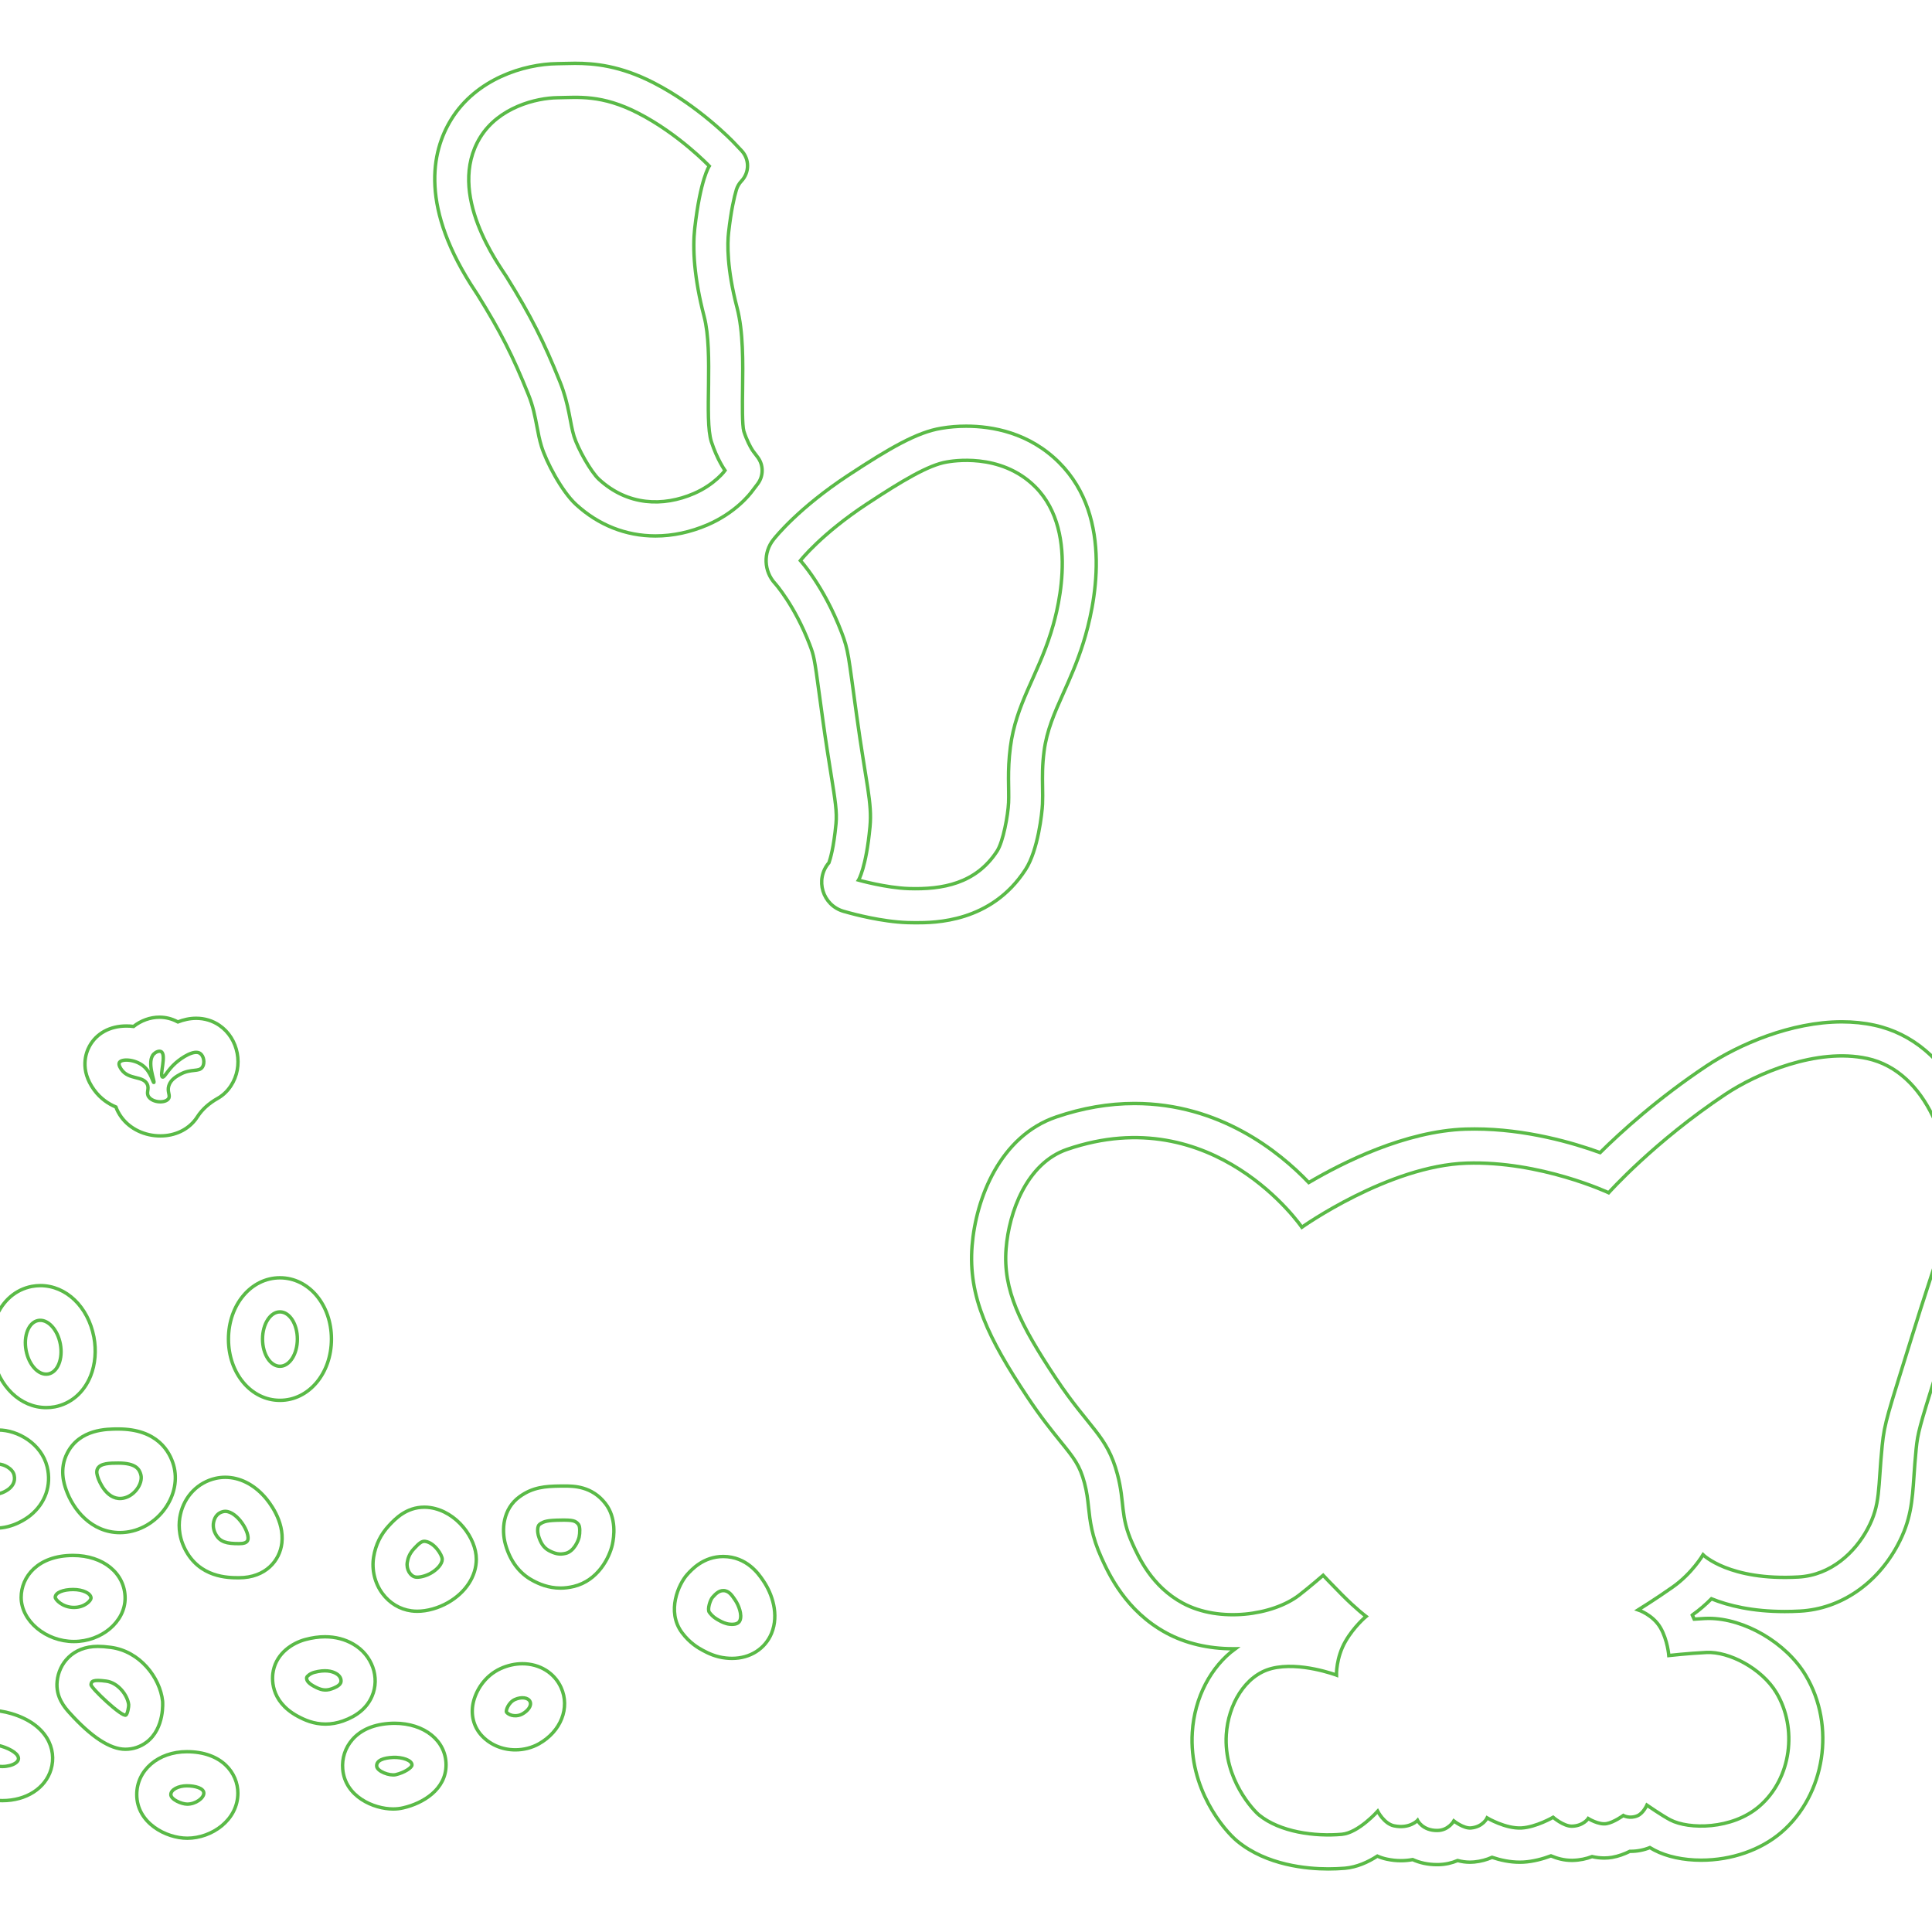 <?xml version="1.0" encoding="utf-8"?>
<!-- Generator: Adobe Illustrator 26.5.0, SVG Export Plug-In . SVG Version: 6.00 Build 0)  -->
<svg version="1.1" id="Layer_1" xmlns="http://www.w3.org/2000/svg" xmlns:xlink="http://www.w3.org/1999/xlink" x="0px" y="0px"
	 viewBox="0 0 566.93 566.93" style="enable-background:new 0 0 566.93 566.93;" xml:space="preserve">
<style type="text/css">
	.st0{fill:none;stroke:#5ABA47;stroke-miterlimit:10;}
</style>
<path class="st0" d="M268.71,270.77c-0.79,0-1.58-0.01-2.38-0.04c-7.61-0.24-16.17-2.59-17.12-2.85l-1.62-0.45
	c-6.23-1.75-8.55-9.37-4.34-14.28l0,0c0.38-1.06,1.41-4.43,2.07-11.46c0.32-3.42-0.23-6.83-1.43-14.31
	c-0.66-4.12-1.49-9.26-2.43-16.06c-0.39-2.82-0.72-5.23-1-7.3c-1.49-11.01-1.6-11.57-2.88-14.91
	c-4.38-11.44-10.06-17.81-10.12-17.87l-0.01-0.01c-3.33-3.59-3.53-9.07-0.49-12.9l0,0c0.73-0.93,7.52-9.36,22-18.89
	c12.23-8.04,20.19-12.62,27.24-13.77c2.4-0.41,4.85-0.61,7.33-0.61c7.57,0,18.45,1.85,27.28,10.69
	c16.26,16.27,10.37,42.38,7.08,52.86c-1.77,5.66-3.92,10.47-5.82,14.71c-2.63,5.89-4.91,10.99-5.7,17.14
	c-0.54,4.15-0.49,7.39-0.44,10.53c0.03,1.71,0.05,3.33-0.02,4.98c-0.12,2.61-1.31,13.54-4.97,19.18
	C290.86,270.77,274.19,270.77,268.71,270.77z"/>
<path class="st0" d="M234.87,164.5c0,0,6.09-7.79,19.62-16.69c10.07-6.62,17.97-11.38,23.35-12.25c1.18-0.19,15.71-2.94,25.93,7.28
	c13.73,13.74,5.74,39.23,4.62,42.79c-4.04,12.89-10.27,20.96-11.9,33.56c-0.94,7.25-0.35,12.25-0.53,16.34
	c-0.17,3.65-1.56,11.41-3.37,14.21c-6.22,9.6-16.07,11.32-25.93,11.01c-6.62-0.21-14.74-2.49-14.74-2.49s2.23-3.52,3.37-15.63
	c0.67-7.05-1.15-12.7-3.91-32.67c-2.45-17.74-2.37-19.01-4.44-24.42C241.72,171.89,234.87,164.5,234.87,164.5z"/>
<path class="st0" d="M192.32,157.27c-8.66,0-16.72-3.2-23.31-9.25c-4.2-3.86-8.73-12.53-10.12-17.05c-0.6-1.95-0.96-3.86-1.34-5.87
	c-0.55-2.89-1.11-5.88-2.49-9.3c-4.6-11.43-8.22-18.55-14.9-29.28c-0.11-0.18-0.29-0.44-0.5-0.76C123.1,61,126.57,44.52,132.4,35.06
	c7.34-11.91,21.36-16.27,31.13-16.38c0.62-0.01,1.25-0.02,1.9-0.04c1.06-0.03,2.15-0.06,3.29-0.06c5.57,0,13.23,0.65,23.12,5.73
	c13.26,6.81,23.12,17.1,23.53,17.54l2.2,2.32c2.38,2.5,2.38,6.43,0.01,8.94v0c-0.69,0.73-1.21,1.61-1.5,2.58
	c-0.62,2.08-1.54,5.98-2.28,12.52c-0.37,3.27-0.54,10.51,2.5,22.14c1.82,7,1.71,15.96,1.6,23.87c-0.06,4.21-0.14,10.58,0.38,12.36
	c0.86,2.67,1.94,4.58,2.41,5.35c0.11,0.19,0.23,0.36,0.36,0.53l1.28,1.69c1.76,2.32,1.75,5.54-0.01,7.86l-1.44,1.89
	c-0.76,1.06-4.96,6.52-13.27,10.11C202.58,156.17,197.44,157.27,192.32,157.27C192.32,157.27,192.32,157.27,192.32,157.27z"/>
<path class="st0" d="M208.12,48.73c0,0-8.95-9.42-20.85-15.53c-10.72-5.51-17.61-4.6-23.62-4.53c-6.38,0.07-17.31,2.84-22.73,11.63
	c-10.19,16.53,5.75,37.76,7.72,40.93c7.15,11.47,10.95,19.05,15.69,30.84c2.72,6.78,2.9,12.05,4.11,15.95
	c1.08,3.49,4.88,10.38,7.33,12.64c8.42,7.73,18.81,8.08,27.86,4.16c6.19-2.68,9.12-6.76,9.12-6.76s-2.31-3.2-4-8.43
	c-2.17-6.74,0.66-26.06-2.13-36.76c-2.97-11.39-3.41-20.03-2.76-25.79C205.5,52.55,208.12,48.73,208.12,48.73z"/>
<path class="st0" d="M82.15,410.92c-8.47,0-15.11-7.9-15.11-17.98c0-10.08,6.64-17.98,15.11-17.98c8.47,0,15.11,7.9,15.11,17.98
	C97.26,403.02,90.62,410.92,82.15,410.92z"/>
<ellipse class="st0" cx="82.15" cy="392.94" rx="5.11" ry="7.98"/>
<path class="st0" d="M13.58,413.05c-7.56,0-14.02-6.2-15.71-15.09c-0.75-3.95-0.41-8,0.96-11.41c1.95-4.86,5.79-8.17,10.53-9.07
	c0.81-0.15,1.65-0.23,2.48-0.23c7.56,0,14.02,6.2,15.71,15.09c0.75,3.95,0.4,8-0.96,11.41c-1.95,4.87-5.79,8.17-10.53,9.07
	C15.25,412.97,14.41,413.05,13.58,413.05z"/>
<ellipse transform="matrix(0.983 -0.186 0.186 0.983 -73.321 9.271)" class="st0" cx="12.72" cy="395.15" rx="5.11" ry="7.98"/>
<path class="st0" d="M164.47,466.01c-3.62,0-6.41-1.28-8.19-2.24c-3.89-2.1-6.57-5.67-7.96-10.59c-1.18-4.22-0.8-10.41,4.17-14
	c3.85-2.78,7.5-3.05,11.88-3.11c0.4,0,0.76-0.01,1.1-0.01c2.86,0,8.19,0,12.18,5.14c3.31,4.25,2.53,9.82,2.05,12.01
	c-0.84,3.77-4.17,10.6-11.38,12.33C167,465.85,165.74,466.01,164.47,466.01z"/>
<path class="st0" d="M157.95,450.46c-0.24-0.86-0.34-2.64,0.4-3.17c1.23-0.88,2.28-1.16,6.17-1.22c3.53-0.05,4.35,0.13,5.24,1.27
	c0.47,0.6,0.44,2.52,0.18,3.71c-0.22,1-1.49,4.18-3.95,4.77c-1.75,0.42-3.08,0.16-4.95-0.84
	C159.53,454.15,158.6,452.75,157.95,450.46z"/>
<path class="st0" d="M214.83,486.64c-0.59,0-1.2-0.03-1.82-0.1c-2.93-0.3-5.23-1.42-6.71-2.22c-1.3-0.71-3.83-2.1-6.17-5.23
	c-4.67-6.28-0.93-14.32,1.49-17.02c1.31-1.46,4.78-5.33,10.63-5.33c6.9,0.04,10.41,5.19,11.56,6.88l0.15,0.22
	c2.65,3.86,4.69,9.94,2.44,15.44C224.54,483.82,220.11,486.64,214.83,486.64C214.83,486.64,214.84,486.64,214.83,486.64z"/>
<path class="st0" d="M209.07,468.74c-0.61,0.68-1.59,3.47-0.92,4.38c1.07,1.43,2.16,2,2.95,2.43c0.75,0.41,1.8,0.93,2.95,1.05
	c1.6,0.17,2.69-0.13,3.09-1.1c0.69-1.69-0.37-4.45-1.42-5.99c-0.87-1.26-1.76-2.75-3.45-2.76
	C210.87,466.73,209.86,467.86,209.07,468.74z"/>
<path class="st0" d="M122.43,472.81c-0.6,0-1.19-0.04-1.75-0.12c-3.34-0.45-6.34-2.25-8.44-5.07c-2.26-3.04-3.21-6.96-2.6-10.75
	c0.58-3.59,2.08-6.64,4.59-9.31c1.74-1.85,4.98-5.29,10.3-5.29c0.58,0,1.17,0.04,1.74,0.13c7.72,1.15,13.5,8.94,13.5,15.14
	c0,4.99-3.11,9.75-8.31,12.73C128.64,471.88,125.35,472.81,122.43,472.81C122.43,472.81,122.43,472.81,122.43,472.81z"/>
<path class="st0" d="M121.51,454.42c-1.47,1.56-1.83,3.02-2,4.04c-0.33,2.05,0.9,4.11,2.51,4.33c0.96,0.13,2.81-0.24,4.46-1.19
	c1.84-1.05,3.29-2.69,3.29-4.05c0-1.21-2.22-4.84-4.98-5.25C123.78,452.15,122.99,452.84,121.51,454.42z"/>
<path class="st0" d="M-1.23,448.42c-1.3,0-2.57-0.19-3.79-0.55c-5.38-1.62-9.01-6.28-9.48-12.16c-0.3-3.82,0.44-7.28,2.16-10
	c2.84-4.48,7.99-6.08,11.87-6.08c5.73,0,12.65,4.04,14.31,10.8c1.32,5.37-0.53,10.7-4.94,14.26C7.81,445.57,3.87,448.42-1.23,448.42
	C-1.23,448.42-1.23,448.42-1.23,448.42z"/>
<path class="st0" d="M-3.89,431.05c-0.56,0.88-0.77,2.26-0.64,3.86c0.14,1.8,0.99,2.95,2.39,3.38c1.76,0.53,3.94-0.72,4.77-1.39
	c0.85-0.68,2.01-2.02,1.51-4.08c-0.48-1.96-3.11-3.19-4.6-3.19C-1.86,429.63-3.38,430.25-3.89,431.05z"/>
<path class="st0" d="M35.22,449.73c-8.46,0-13.84-6.83-15.86-12.69c-0.51-1.48-2.06-5.96,0.4-10.69c3.66-7.02,11.57-7.02,14.95-7.02
	c11.48,0,15.1,6.66,16.23,10.62c1.18,4.13,0.29,8.74-2.45,12.63c-2.91,4.13-7.5,6.79-12.27,7.11
	C35.89,449.72,35.55,449.73,35.22,449.73z"/>
<path class="st0" d="M28.81,433.77c-0.31-0.89-0.64-1.9-0.18-2.8c0.83-1.59,3.59-1.64,6.08-1.64c5.24,0,6.17,1.83,6.61,3.37
	c0.76,2.67-2.12,6.77-5.77,7.01C31.06,440.01,28.97,434.23,28.81,433.77z"/>
<path class="st0" d="M70.11,462.98c-3.18,0-11.62-0.01-15.87-8.51c-2.02-4.04-1.83-7.69-1.31-10.04c1.19-5.4,5.18-9.47,10.4-10.63
	c0.9-0.2,1.84-0.3,2.77-0.3c4.16,0,8.25,2.02,11.51,5.68c1.38,1.55,5.84,7.12,5.1,13.6C82.13,457.86,78.01,462.98,70.11,462.98
	L70.11,462.98z"/>
<path class="st0" d="M62.7,446.58c0.35-1.6,1.33-2.69,2.8-3.02c3.45-0.77,7.59,5.37,7.28,8.08c-0.13,1.14-1.42,1.33-2.66,1.33
	c-3.49,0-5.63-0.39-6.93-2.97C62.98,449.59,62.33,448.24,62.7,446.58z"/>
<path class="st0" d="M151.22,513.48c-3.97,0-7.66-1.63-10.12-4.47c-2.17-2.5-2.99-5.91-2.24-9.34s3.27-7.88,8.09-10.06
	c2.02-0.92,4.22-1.4,6.35-1.4c5.04,0,9.39,2.67,11.34,6.98c2.7,5.96-0.05,12.91-6.54,16.54
	C156.05,512.87,153.67,513.48,151.22,513.48C151.22,513.48,151.22,513.48,151.22,513.48z"/>
<path class="st0" d="M155.54,499.31c-0.54-1.2-2.54-1.46-4.46-0.6c-1.92,0.87-2.76,3.36-2.43,3.74c1.07,1.24,3.27,1.26,4.57,0.53
	C154.94,502.04,156.08,500.51,155.54,499.31z"/>
<path class="st0" d="M115.37,530.83c-5.72,0-14.1-3.62-14.8-11.67c-0.28-3.21,0.73-6.3,2.85-8.72c2.56-2.92,6.41-4.51,11.45-4.74
	c0.31-0.01,0.61-0.02,0.92-0.02c8.75,0,15.1,5.14,15.1,12.22c0,7.18-6.76,11.27-12.55,12.59
	C117.39,530.72,116.39,530.83,115.37,530.83L115.37,530.83z"/>
<path class="st0" d="M120.89,517.91c0-1.4-2.88-2.33-5.57-2.21c-2.7,0.12-4.94,0.84-4.78,2.6c0.13,1.46,3.73,2.88,5.59,2.46
	C118.65,520.17,120.89,518.71,120.89,517.91z"/>
<path class="st0" d="M95.52,505.92c-3.49,0-6.21-1.24-8.2-2.32c-8.25-4.5-7.53-11.39-7.11-13.39c1.07-5.14,5.57-8.08,9.42-9.11
	c1.97-0.53,3.9-0.8,5.72-0.8c3.06,0,5.86,0.72,8.33,2.16c5.52,3.19,7.88,9.78,5.47,15.32c-1.44,3.32-4.31,5.76-8.53,7.24
	C98.94,505.61,97.22,505.92,95.52,505.92L95.52,505.92z"/>
<path class="st0" d="M90,492.24c-0.23,1.11,1.11,2.03,2.1,2.57c1.92,1.05,3.29,1.45,5.21,0.77c0.86-0.3,2.27-0.86,2.67-1.79
	c0.24-0.56,0.14-1.85-1.31-2.69c-1.31-0.76-3.34-1.19-6.46-0.36C90.98,491.09,90.08,491.87,90,492.24z"/>
<path class="st0" d="M0.69,528.38c-1.73,0-3.41-0.24-5-0.71c-3.21-0.95-6.13-2.9-8.22-5.47c-2.9-3.57-3.89-7.9-2.71-11.87
	c1.21-4.08,5.11-8.44,12.4-8.44c1.94,0,4.07,0.33,6.15,0.94c10.49,3.12,13.42,10.48,11.66,16.39C13.3,524.78,7.7,528.38,0.69,528.38
	z"/>
<path class="st0" d="M5.37,516.37c-0.45,1.52-4.05,2.53-6.84,1.71s-4.65-3.38-4.2-4.9c0.45-1.52,3.32-1.59,6.11-0.76
	C3.23,513.25,5.82,514.85,5.37,516.37z"/>
<path class="st0" d="M21.69,481.69c-8.25,0-15.48-6.06-15.48-12.97c0-5.92,4.77-12.29,15.25-12.29c8.84,0,15.25,5.28,15.25,12.54
	C36.71,475.87,29.83,481.69,21.69,481.69z"/>
<path class="st0" d="M26.71,468.97c0,0.63-1.75,2.72-5.02,2.72c-3.4,0-5.48-2.34-5.48-2.97c0-1.4,2.35-2.29,5.25-2.29
	S26.71,467.57,26.71,468.97z"/>
<path class="st0" d="M54.95,539.41c-6.21,0-14.82-4.45-14.82-12.81c0-7.17,6.32-12.58,14.69-12.58c10.29,0,14.98,6.3,14.98,12.15
	C69.81,534.1,62.13,539.41,54.95,539.41z"/>
<path class="st0" d="M59.81,526.18c0,1.45-2.39,3.23-4.86,3.23c-1.66,0-4.82-1.35-4.82-2.81c0-1.45,2.22-2.57,4.69-2.57
	C57.3,524.03,59.81,524.73,59.81,526.18z"/>
<path class="st0" d="M47.05,333.32c-4.6,0-8.86-2.03-11.39-5.44c-0.76-1.03-1.29-2.06-1.65-3.04c-2.06-0.87-4.45-2.35-6.41-5.04
	c-4.3-5.92-2.37-10.94-1.34-12.82c2.06-3.76,6.01-5.91,10.84-5.91c0.7,0,1.39,0.04,2.09,0.13c2.2-1.74,4.9-2.71,7.61-2.71
	c1.84,0,3.66,0.46,5.25,1.32c0.04,0.02,0.08,0.05,0.13,0.07c1.67-0.65,3.49-1.07,5.39-1.07c2.49,0,4.85,0.72,6.83,2.09
	c5.62,3.86,7.15,12,3.34,17.75c-1.16,1.76-2.56,2.93-3.95,3.71c-2.34,1.33-4.43,3.1-5.88,5.37c-0.15,0.24-0.32,0.48-0.49,0.71
	C55.1,331.54,51.32,333.32,47.05,333.32z"/>
<path class="st0" d="M43.68,321.91c-0.97-1.3,0.28-2.36-0.53-3.86c-1.3-2.41-5.31-1.16-7.46-4.13c-0.23-0.32-1.04-1.44-0.67-2.13
	c0.63-1.15,4.47-0.99,6.93,0.93c2.4,1.88,2.92,5.02,3.2,4.93c0.4-0.13-2.25-6.15,0-8.39c0.56-0.56,1.53-0.99,2.13-0.67
	c1.66,0.9-0.57,7.08,0.4,7.46c0.58,0.22,1.44-1.99,3.86-4.13c1.79-1.58,5.44-4,7.19-2.8c1.07,0.73,1.45,2.81,0.67,4
	c-1.03,1.55-3.25,0.35-6.53,2.13c-0.98,0.54-2.76,1.5-3.33,3.33c-0.57,1.84,0.59,2.9-0.13,3.86
	C48.43,323.76,44.93,323.59,43.68,321.91z"/>
<path class="st0" d="M36.79,513.31c-4.47,0-9.99-3.6-16.38-10.69c-1.34-1.49-4.14-4.59-3.64-9.31c0.53-5.07,4.43-10.19,11.95-10.19
	c1.09,0,2.3,0.09,3.8,0.29c8.57,1.14,14.45,8.92,15.19,15.77c0.01,0.07,0.7,8-4.74,12.08C41.17,512.6,39.04,513.31,36.79,513.31z"/>
<path class="st0" d="M26.71,494.34c0.1-0.99,0.49-1.55,4.48-1.02c3.48,0.46,6.27,4.15,6.57,6.93c0.05,0.44-0.3,2.64-0.8,3.02
	C35.92,504.04,26.61,495.27,26.71,494.34z"/>
<path class="st0" d="M389.78,548.42c-6.26,0-18.05-1.05-26.68-8.12c-4.04-3.31-14.27-15.5-13.23-31.98
	c0.64-10.26,5.51-19.33,12.63-24.52c-0.25,0-0.51,0.01-0.76,0.01c-7.14,0-13.85-1.59-19.42-4.59c-12.01-6.48-16.97-17.4-19.09-22.06
	c-2.9-6.38-3.38-10.91-3.81-14.9c-0.25-2.35-0.47-4.38-1.19-7.1c-1.38-5.18-3.03-7.23-7.04-12.18c-2.59-3.2-5.81-7.18-9.74-13.09
	c-11.43-17.19-17.39-29.35-16.2-44.33c1.11-13.92,8.23-32.18,24.67-37.79c7.69-2.63,15.43-3.96,23-3.96
	c24.92,0,42.43,14.1,51.12,23.2c10.08-5.93,28.38-15.1,45.99-15.68c0.9-0.03,1.8-0.04,2.7-0.04c15.04,0,28.92,4.07,36.81,6.93
	c5.92-5.86,16.87-15.87,31.28-25.46c9.37-6.24,24.72-12.91,39.67-12.91c3.32,0,6.53,0.33,9.54,0.99
	c22.89,4.96,33.66,31.43,32.17,53.81c-0.4,5.98-2.15,11.32-5.65,21.97c-1.59,4.84-3.57,10.86-5.99,18.66
	c-0.92,2.97-1.74,5.59-2.46,7.92c-4.81,15.43-5.35,17.28-5.82,21.93c-0.31,3.12-0.49,5.76-0.65,8.08
	c-0.49,7.21-0.88,12.91-4.77,20.17c-6.15,11.48-16.83,18.72-28.57,19.38c-1.54,0.09-3.08,0.13-4.57,0.13
	c-9.52,0-16.55-1.73-21.52-3.74c-1.57,1.59-3.44,3.24-5.58,4.75c-0.01,0.01-0.02,0.01-0.03,0.02c0.2,0.4,0.39,0.8,0.56,1.2
	c1.01-0.07,2.06-0.13,3.1-0.19c0.37-0.02,0.75-0.03,1.14-0.03c10.52,0,22.76,7.18,28.46,16.7c8.87,14.81,5.74,35.06-7.13,46.09
	c-6.05,5.19-14.63,8.17-23.52,8.17c-5.2,0-10.06-1.04-13.69-2.93c-0.43-0.22-0.9-0.48-1.38-0.77c-1.81,0.73-3.71,1.1-5.65,1.1
	c-0.07,0-0.14,0-0.22,0c-1.54,0.76-3.34,1.45-5.22,1.77c-0.75,0.13-1.53,0.19-2.31,0.19c-1.24,0-2.44-0.16-3.55-0.42
	c-1.68,0.65-3.59,1.06-5.7,1.11l-0.3,0c-2.21,0-4.27-0.56-6.07-1.32c-2.35,0.88-5.19,1.66-8.05,1.83c-0.37,0.02-0.75,0.03-1.13,0.03
	c-2.9,0-5.72-0.63-8.1-1.43c-1.55,0.69-3.3,1.18-5.26,1.37c-0.4,0.04-0.8,0.06-1.21,0.06c-1.27,0-2.49-0.19-3.63-0.49
	c-1.68,0.71-3.58,1.16-5.67,1.2l-0.4,0c-2.72,0-5.11-0.57-7.13-1.48c-1.06,0.2-2.21,0.32-3.45,0.32c-1.35,0-2.73-0.15-4.1-0.44
	c-1-0.21-1.94-0.52-2.81-0.9c-2.75,1.77-6.02,3.25-9.51,3.56C393.06,548.35,391.42,548.42,389.78,548.42z"/>
<path class="st0" d="M382.02,360.12c0,0,25.46-18.05,48.33-18.8c21.66-0.71,41.7,8.68,41.7,8.68s13.34-14.97,34.3-28.92
	c9.17-6.11,26.81-13.67,41.55-10.48c17.68,3.83,25.43,26.54,24.31,43.37c-0.47,7.03-3.77,14.33-11.21,38.33
	c-7.03,22.66-8.01,25.12-8.68,31.82c-1.28,12.78-0.42,17.31-4.29,24.52c-3.64,6.79-10.63,13.58-20.31,14.12
	c-20.31,1.13-27.97-6.53-27.97-6.53s-3.18,5.44-8.9,9.47c-5.05,3.56-10.14,6.71-10.14,6.71s4.32,1.43,6.53,5.22
	c2.11,3.63,2.46,8.17,2.46,8.17s5.6-0.63,11.05-0.9c6.59-0.33,16.23,4.67,20.52,11.82c6.18,10.31,4.52,25.15-5.06,33.36
	c-7.97,6.83-20.64,6.79-26.07,3.96c-2.38-1.24-6.87-4.34-6.87-4.34s-1.06,2.39-2.75,3.11c-2.33,1-4.17-0.07-4.17-0.07
	s-2.77,2.03-4.95,2.4c-2.32,0.39-5.35-1.51-5.35-1.51s-1.43,2.18-4.79,2.25c-2.44,0.05-5.51-2.61-5.51-2.61s-4.97,2.89-9.26,3.13
	c-4.7,0.27-10.1-2.95-10.1-2.95s-1.18,2.62-4.75,2.95c-2.17,0.2-5.02-2.06-5.02-2.06s-1.53,2.73-4.77,2.8
	c-4.42,0.09-5.88-2.97-5.88-2.97s-2.31,2.57-6.93,1.6c-2.89-0.61-4.77-4.28-4.77-4.28s-5.65,6.34-10.5,6.77
	c-7.99,0.71-18.21-0.67-24.33-5.68c-1.47-1.2-10.42-10.43-9.59-23.62c0.54-8.6,5.43-17.36,13.32-19.36c8.3-2.1,19,1.95,19,1.95
	s-0.15-5.1,2.66-9.94c2.55-4.4,6.04-7.28,6.04-7.28s-2.9-2.16-7.1-6.39c-3.41-3.43-5.5-5.68-5.5-5.68s-4.41,3.8-7.1,5.86
	c-7.64,5.86-23.29,8.14-34.09,2.31c-9.05-4.88-12.9-13.35-14.74-17.4c-3.76-8.27-2.18-11.92-4.44-20.42
	c-3.05-11.5-8.2-13.31-18.11-28.23c-10.52-15.83-15.52-25.93-14.56-38c0.84-10.62,6.01-25.05,17.93-29.12
	C356.3,322.49,382.02,360.12,382.02,360.12z"/>
</svg>
